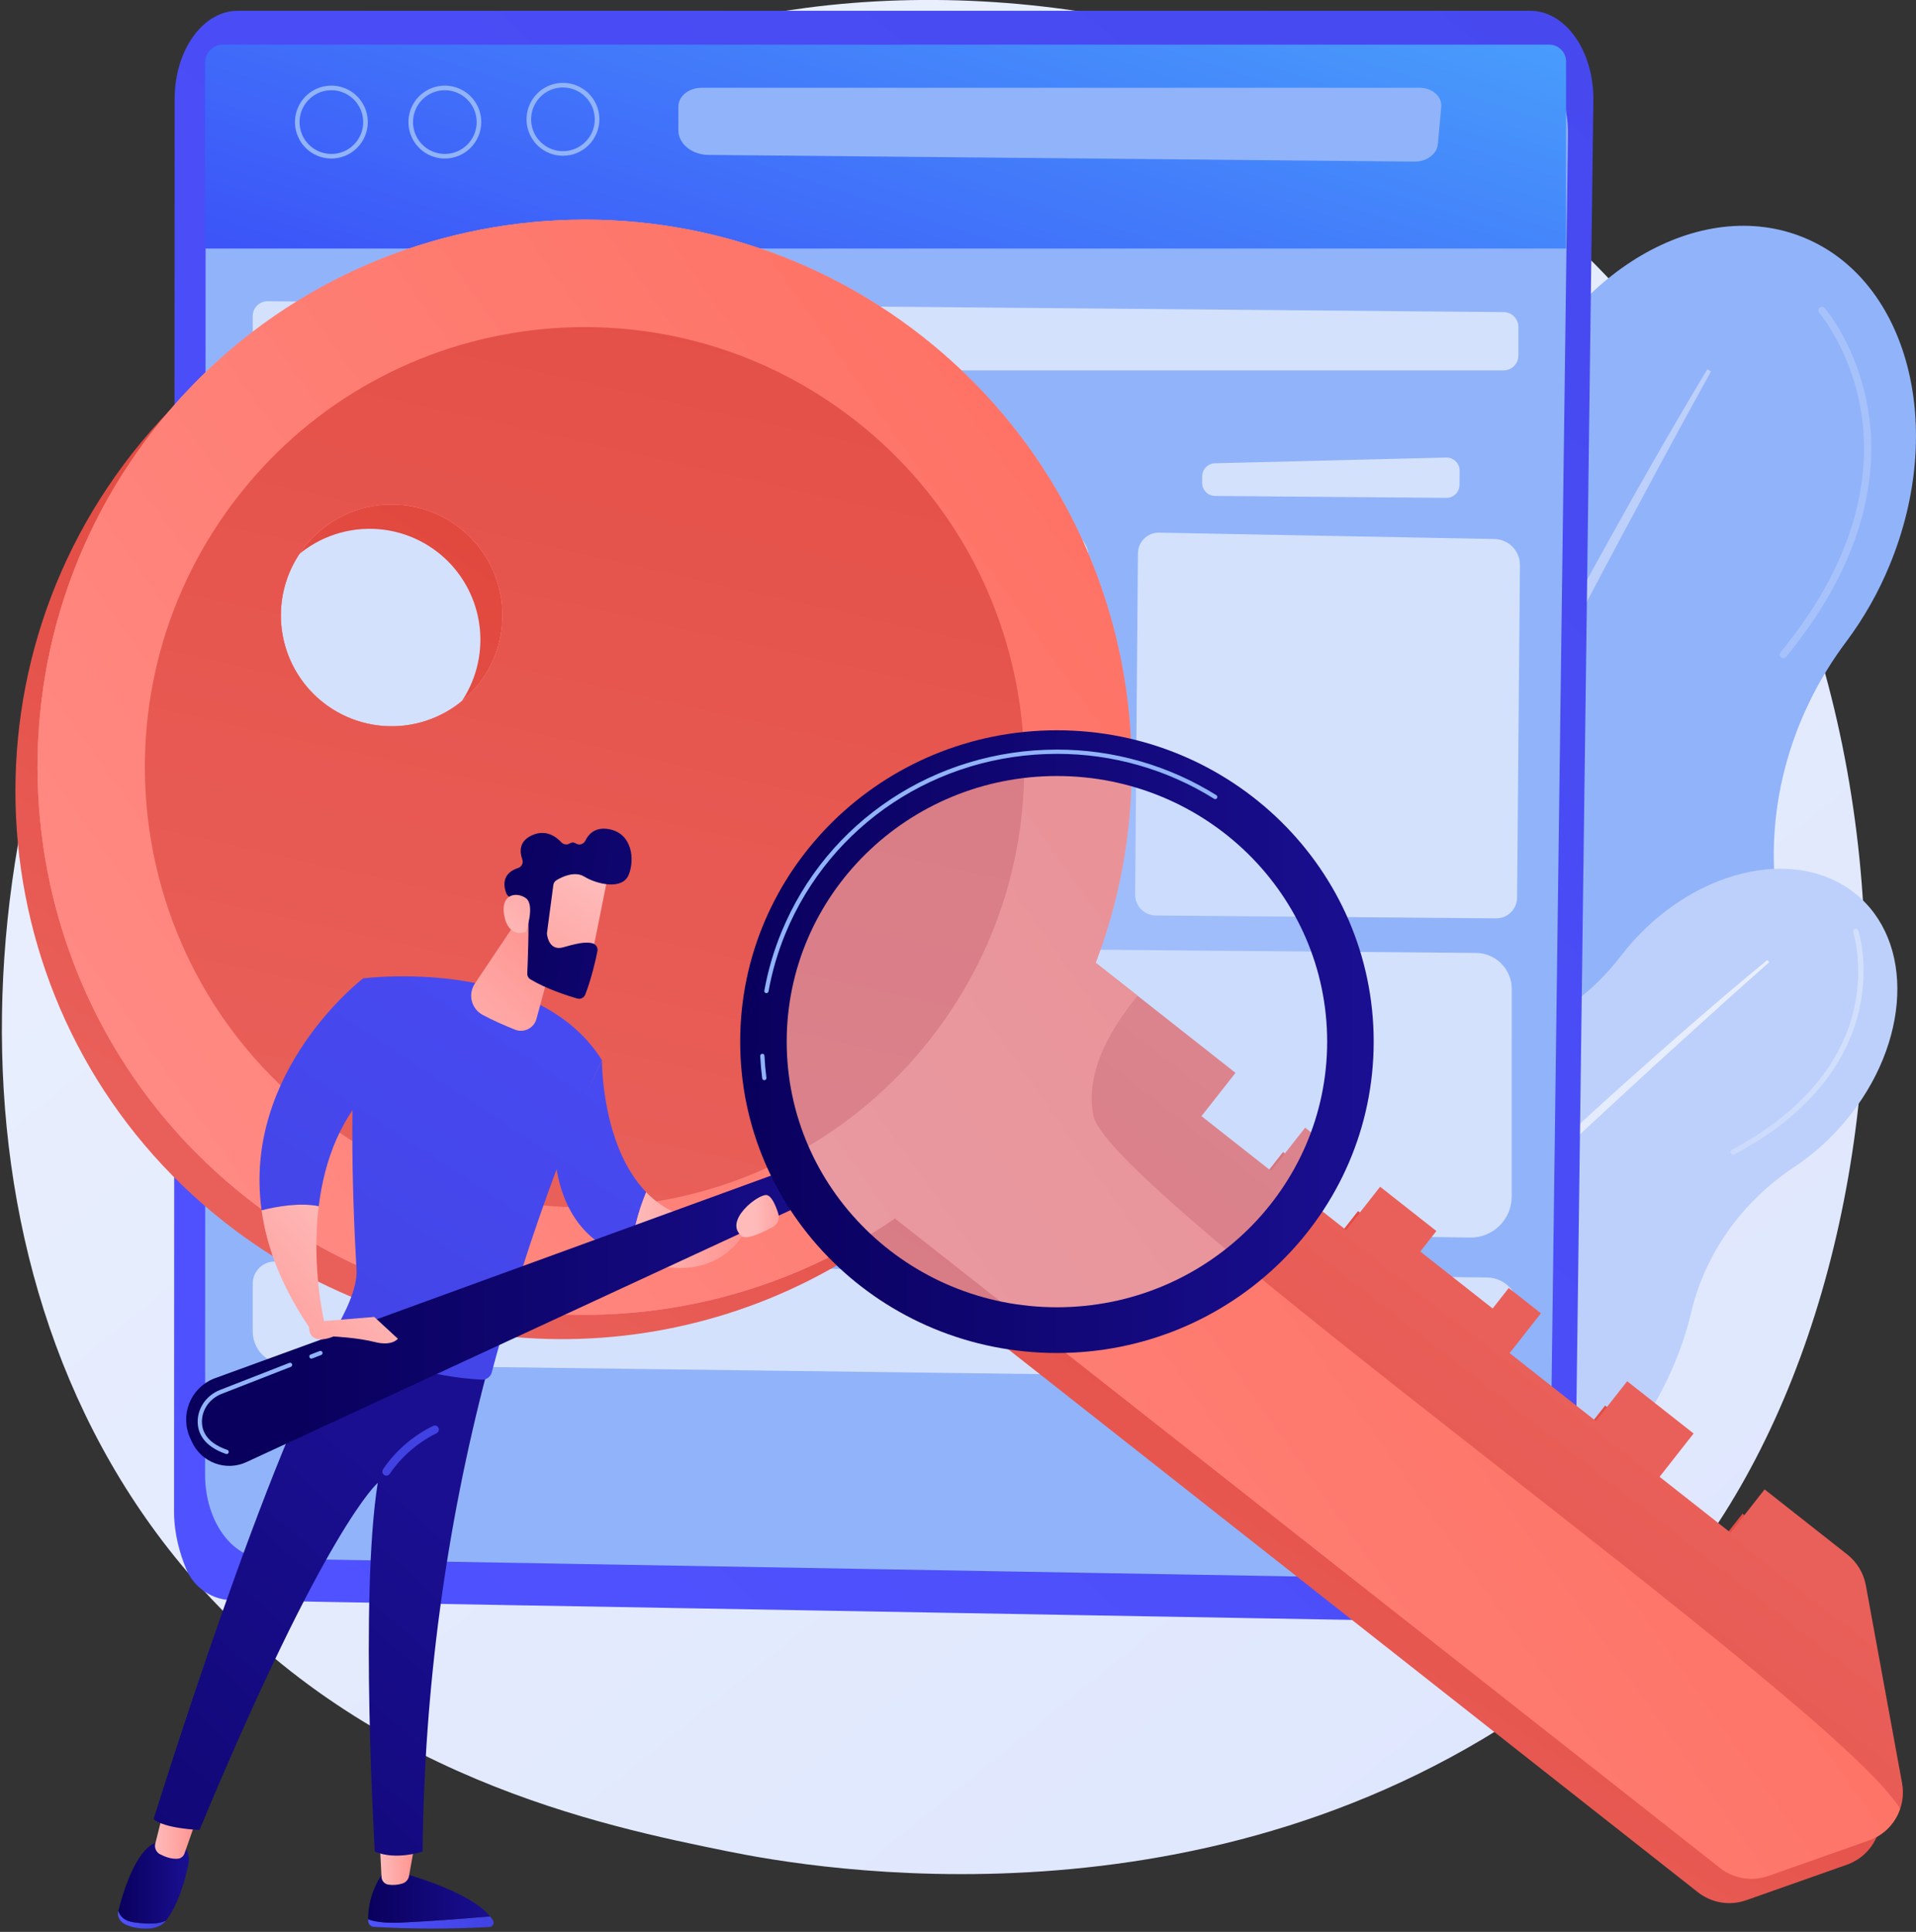 <svg width="479" height="483" viewBox="0 0 479 483" fill="none" xmlns="http://www.w3.org/2000/svg">
    <rect x="0" y="0" width="479" height="483" fill="#333333" stroke="none"/>
    <path d="M412.35 402.645C402.783 412.728 393.731 419.23 386.58 424.367C302.515 484.749 203.042 467.148 181.901 462.851C150.682 456.502 90.335 444.234 46.716 392.873C-19.294 315.17 -9.016 192.75 42.184 111.938C51.549 97.158 101.017 15.116 201.56 1.959C262.407 -6.012 333.337 10.055 384.702 53.135C492.521 143.563 484.844 326.244 412.35 402.645Z" fill="url(#paint0_linear_245_3016)"/>
    <path d="M278.706 222.295C290.54 193.65 310.585 171.698 333.138 159.69C353.3 148.947 368.704 130.905 375.69 109.164C376.423 106.879 377.26 104.598 378.199 102.321C392.431 67.87 425.055 48.673 451.071 59.442C477.087 70.211 486.629 106.868 472.396 141.319C469.604 148.113 465.968 154.526 461.573 160.409C448.058 178.409 441.461 200.796 443.962 223.186C446.198 243.194 443.249 265.269 434.376 286.745C421.143 318.774 397.643 342.435 371.852 353.189C362.083 357.25 353.141 363.07 345.469 370.36C332.761 382.474 315.898 387.265 301.296 381.22C285.545 374.697 276.828 357.387 277.737 338.11C278.256 327.193 276.613 316.329 273.323 305.908C265.548 281.308 266.74 251.257 278.706 222.295Z" fill="#91B3FA"/>
    <path d="M426.817 92.32C414.009 113.681 401.904 135.436 390.023 157.32C387.049 162.788 384.166 168.305 381.263 173.812L376.911 182.072L372.627 190.37C369.794 195.915 366.884 201.417 364.113 206.993L355.805 223.718C350.402 234.937 344.9 246.112 339.716 257.432C337.111 263.088 334.397 268.695 331.908 274.403L324.363 291.493C314.533 314.38 305.272 337.526 297.199 361.095L298.212 361.454L304.921 344.05L306.589 339.697L308.365 335.384L311.933 326.769L315.485 318.148C316.663 315.274 317.949 312.442 319.175 309.587C321.667 303.891 324.113 298.177 326.64 292.498C336.901 269.847 347.518 247.361 358.489 225.04C364.085 213.936 369.586 202.784 375.26 191.719L379.494 183.401L383.795 175.126C386.66 169.607 389.526 164.088 392.45 158.598C398.199 147.569 404.029 136.582 409.941 125.639C415.799 114.665 421.739 103.736 427.759 92.852L426.817 92.32Z" fill="#BDD0FB"/>
    <g opacity="0.5">
        <path d="M445.816 164.557C445.949 164.556 446.079 164.526 446.199 164.47C446.318 164.413 446.424 164.33 446.508 164.228C467.906 138.219 469.414 115.915 466.914 101.793C464.197 86.446 456.501 77.408 456.183 77.03C456.026 76.848 455.803 76.737 455.564 76.719C455.325 76.702 455.088 76.781 454.907 76.938C454.726 77.095 454.614 77.318 454.597 77.558C454.58 77.797 454.658 78.034 454.815 78.215C454.893 78.303 462.549 87.317 465.157 102.204C467.565 115.936 466.044 137.644 445.127 163.078C445.018 163.21 444.949 163.37 444.928 163.54C444.907 163.709 444.934 163.882 445.006 164.037C445.079 164.191 445.194 164.323 445.338 164.415C445.482 164.507 445.649 164.556 445.82 164.557H445.816Z" fill="#BDD0FB"/>
    </g>
    <path d="M316.723 289.795C330.917 274.062 348.849 264.518 366.111 261.944C381.544 259.645 395.596 251.548 405.085 239.153C406.082 237.849 407.144 236.572 408.271 235.32C425.34 216.4 450.729 211.505 464.982 224.388C479.234 237.272 476.947 263.053 459.879 281.975C456.522 285.71 452.71 289.007 448.531 291.788C435.703 300.279 426.318 313.188 422.782 328.176C419.621 341.569 412.651 355.105 402.011 366.9C386.142 384.493 365.592 394.347 346.536 395.371C339.318 395.753 332.23 397.456 325.625 400.396C314.67 405.286 302.725 404.513 294.725 397.277C286.093 389.48 284.467 376.339 289.482 364.135C292.321 357.23 293.764 349.857 294.043 342.395C294.701 324.775 302.374 305.702 316.723 289.795Z" fill="#BDD0FB"/>
    <path d="M441.832 240.006C428.689 250.827 415.905 262.064 403.232 273.433C400.063 276.273 396.941 279.165 393.809 282.045L389.112 286.377L384.45 290.738C381.355 293.66 378.219 296.536 375.155 299.491L365.966 308.355C359.908 314.344 353.811 320.279 347.871 326.376C344.897 329.421 341.864 332.408 338.951 335.515L330.172 344.79C318.591 357.275 307.324 370.058 296.71 383.384L297.278 383.845L305.586 374.176L307.663 371.751L309.797 369.382L314.071 364.651L318.336 359.914C319.754 358.332 321.232 356.804 322.677 355.246C325.587 352.149 328.474 349.03 331.405 345.953C343.207 333.72 355.2 321.673 367.383 309.813C373.533 303.944 379.635 298.03 385.826 292.197L390.458 287.815L395.132 283.473C398.247 280.576 401.353 277.678 404.493 274.809C410.724 269.023 416.997 263.284 423.313 257.592C429.601 251.87 435.931 246.194 442.304 240.562L441.832 240.006Z" fill="url(#paint1_linear_245_3016)"/>
    <g opacity="0.5">
        <path d="M433.057 288.617C433.147 288.654 433.244 288.671 433.341 288.667C433.438 288.662 433.532 288.636 433.618 288.591C455.3 277.099 462.564 262.52 464.842 252.312C467.314 241.222 464.669 232.981 464.557 232.636C464.496 232.478 464.377 232.349 464.224 232.276C464.071 232.203 463.895 232.192 463.734 232.245C463.573 232.298 463.439 232.411 463.359 232.561C463.279 232.71 463.26 232.885 463.305 233.049C463.331 233.13 465.957 241.345 463.541 252.094C461.311 262.009 454.204 276.179 433.002 287.425C432.848 287.507 432.733 287.647 432.681 287.814C432.63 287.981 432.647 288.161 432.728 288.315C432.799 288.452 432.916 288.558 433.057 288.617Z" fill="url(#paint2_linear_245_3016)"/>
    </g>
    <path d="M59.415 2.701H382.59C391.402 2.701 398.501 12.815 398.341 25.144L393.794 375.982C393.58 392.493 383.876 405.662 364.012 405.456L58.038 400.085C55.575 400.041 53.178 399.28 51.14 397.895C49.102 396.511 47.51 394.562 46.56 392.287C44.943 388.423 43.51 383.395 43.512 377.905L43.662 24.732C43.667 12.562 50.719 2.701 59.415 2.701Z" fill="url(#paint3_linear_245_3016)"/>
    <path d="M66.543 12.202H376.866C385.328 12.202 392.145 21.812 391.991 33.525L387.625 366.871C387.419 382.561 378.105 395.073 366.768 394.876L66.209 389.653C57.925 389.509 51.266 380.168 51.272 368.699L51.417 33.134C51.422 21.571 58.192 12.202 66.543 12.202Z" fill="#91B3FA"/>
    <path d="M55.756 11.158H387.288C387.844 11.158 388.394 11.268 388.907 11.481C389.421 11.694 389.887 12.006 390.28 12.399C390.673 12.793 390.985 13.26 391.198 13.774C391.41 14.288 391.52 14.839 391.52 15.395V62.138H51.272V15.646C51.272 14.456 51.745 13.314 52.586 12.473C53.427 11.631 54.567 11.158 55.756 11.158Z" fill="url(#paint4_linear_245_3016)"/>
    <path d="M353.615 40.407L177.096 38.731C172.942 38.691 169.586 35.939 169.586 32.559V26.667C169.586 24.059 172.182 21.944 175.4 21.944H354.883C358.047 21.944 360.544 24.129 360.312 26.693L359.464 36.05C359.241 38.525 356.679 40.434 353.615 40.407Z" fill="#91B3FA"/>
    <path opacity="0.6" d="M375.886 92.606H66.891C66.404 92.607 65.922 92.512 65.473 92.326C65.023 92.141 64.614 91.869 64.269 91.525C63.925 91.181 63.651 90.773 63.464 90.323C63.277 89.874 63.181 89.392 63.18 88.905V79.007C63.181 78.517 63.278 78.033 63.467 77.581C63.657 77.129 63.933 76.72 64.281 76.376C64.629 76.031 65.042 75.76 65.496 75.576C65.949 75.393 66.434 75.301 66.924 75.306L375.919 78.03C376.895 78.037 377.83 78.43 378.519 79.123C379.208 79.816 379.596 80.753 379.599 81.731V88.908C379.595 89.891 379.202 90.833 378.506 91.526C377.81 92.219 376.868 92.608 375.886 92.606Z" fill="white"/>
    <path d="M140.735 38.945C138.934 38.944 137.174 38.408 135.678 37.406C134.181 36.403 133.015 34.979 132.327 33.313C131.639 31.647 131.459 29.814 131.812 28.047C132.164 26.279 133.032 24.655 134.305 23.381C135.579 22.107 137.202 21.239 138.968 20.888C140.734 20.537 142.565 20.718 144.229 21.408C145.892 22.098 147.314 23.266 148.314 24.765C149.315 26.264 149.848 28.026 149.848 29.829C149.846 32.247 148.884 34.566 147.176 36.275C145.467 37.984 143.151 38.944 140.735 38.945ZM140.735 21.869C139.162 21.869 137.624 22.336 136.316 23.211C135.008 24.086 133.989 25.329 133.387 26.784C132.785 28.239 132.628 29.84 132.935 31.385C133.242 32.929 133.999 34.348 135.112 35.462C136.224 36.575 137.642 37.333 139.185 37.64C140.728 37.947 142.327 37.789 143.78 37.187C145.233 36.584 146.475 35.563 147.349 34.253C148.223 32.944 148.689 31.404 148.689 29.829C148.686 27.719 147.847 25.695 146.356 24.203C144.865 22.71 142.844 21.871 140.735 21.869Z" fill="#91B3FA"/>
    <path d="M111.214 39.638C109.413 39.638 107.652 39.104 106.155 38.102C104.657 37.1 103.49 35.676 102.801 34.011C102.111 32.345 101.931 30.512 102.282 28.744C102.634 26.975 103.501 25.351 104.775 24.076C106.048 22.801 107.671 21.933 109.437 21.581C111.204 21.229 113.035 21.41 114.699 22.1C116.363 22.79 117.785 23.958 118.785 25.457C119.786 26.957 120.32 28.719 120.32 30.522C120.317 32.939 119.357 35.256 117.65 36.965C115.943 38.674 113.628 39.636 111.214 39.638ZM111.214 22.56C109.641 22.56 108.103 23.026 106.795 23.901C105.486 24.776 104.467 26.019 103.864 27.474C103.262 28.929 103.104 30.53 103.411 32.074C103.718 33.619 104.475 35.038 105.587 36.152C106.7 37.265 108.117 38.024 109.66 38.331C111.203 38.639 112.802 38.481 114.255 37.878C115.709 37.276 116.951 36.255 117.825 34.946C118.699 33.636 119.166 32.097 119.166 30.522C119.163 28.411 118.325 26.388 116.834 24.895C115.343 23.403 113.322 22.563 111.214 22.56Z" fill="#91B3FA"/>
    <path d="M82.847 39.638C81.046 39.638 79.285 39.104 77.787 38.102C76.29 37.1 75.123 35.676 74.433 34.011C73.744 32.345 73.564 30.512 73.915 28.744C74.267 26.975 75.134 25.351 76.407 24.076C77.681 22.801 79.304 21.933 81.07 21.581C82.837 21.229 84.668 21.41 86.332 22.1C87.995 22.79 89.418 23.958 90.418 25.457C91.419 26.957 91.953 28.719 91.953 30.522C91.95 32.939 90.99 35.256 89.283 36.965C87.576 38.674 85.261 39.636 82.847 39.638ZM82.847 22.56C81.273 22.56 79.736 23.026 78.427 23.901C77.119 24.776 76.1 26.019 75.497 27.474C74.895 28.929 74.737 30.53 75.044 32.074C75.351 33.619 76.108 35.038 77.22 36.152C78.332 37.265 79.75 38.024 81.293 38.331C82.835 38.639 84.435 38.481 85.888 37.878C87.342 37.276 88.584 36.255 89.458 34.946C90.332 33.636 90.798 32.097 90.798 30.522C90.796 28.411 89.958 26.388 88.467 24.895C86.976 23.403 84.955 22.563 82.847 22.56Z" fill="#91B3FA"/>
    <path opacity="0.6" d="M253.737 122.46L195.947 121.98C195.517 121.976 195.091 121.887 194.695 121.719C194.298 121.551 193.939 121.306 193.637 120.999C193.335 120.691 193.097 120.328 192.935 119.928C192.774 119.528 192.693 119.101 192.696 118.67L192.71 117.057C192.717 116.205 193.055 115.39 193.651 114.782C194.248 114.175 195.057 113.824 195.907 113.803L253.72 112.371C254.159 112.362 254.596 112.441 255.004 112.603C255.412 112.765 255.784 113.007 256.097 113.316C256.41 113.624 256.658 113.992 256.827 114.398C256.996 114.804 257.082 115.24 257.08 115.679L257.05 119.205C257.047 119.637 256.958 120.064 256.789 120.461C256.621 120.858 256.376 121.218 256.068 121.52C255.76 121.823 255.396 122.061 254.996 122.222C254.596 122.384 254.168 122.464 253.737 122.46Z" fill="white"/>
    <path opacity="0.6" d="M266.195 227.584L181.112 226.877C180.428 226.871 179.752 226.73 179.123 226.463C178.493 226.196 177.922 225.807 177.443 225.319C176.963 224.831 176.585 224.254 176.328 223.619C176.072 222.984 175.943 222.306 175.948 221.621L176.656 136.313C176.668 134.955 177.21 133.654 178.165 132.689C179.12 131.724 180.414 131.17 181.771 131.146L265.792 132.742C267.502 132.774 269.129 133.481 270.322 134.708C271.514 135.935 272.175 137.584 272.16 139.295L271.443 222.416C271.438 223.101 271.298 223.777 271.031 224.407C270.764 225.037 270.376 225.609 269.889 226.089C269.401 226.568 268.824 226.947 268.19 227.204C267.557 227.461 266.879 227.589 266.195 227.584Z" fill="white"/>
    <path opacity="0.6" d="M146.229 122.46L88.439 121.98C88.009 121.976 87.583 121.887 87.187 121.719C86.79 121.551 86.431 121.306 86.129 120.999C85.827 120.691 85.589 120.328 85.427 119.928C85.266 119.528 85.185 119.101 85.189 118.67L85.201 117.057C85.21 116.206 85.549 115.391 86.145 114.785C86.742 114.178 87.549 113.826 88.399 113.803L146.212 112.371C146.651 112.362 147.088 112.441 147.496 112.603C147.904 112.765 148.276 113.007 148.589 113.316C148.902 113.624 149.151 113.992 149.319 114.398C149.488 114.804 149.574 115.24 149.572 115.679L149.535 119.207C149.528 120.077 149.175 120.909 148.555 121.519C147.935 122.128 147.099 122.467 146.229 122.46Z" fill="white"/>
    <path opacity="0.6" d="M158.685 227.584L73.602 226.877C72.918 226.871 72.241 226.73 71.611 226.463C70.981 226.195 70.41 225.806 69.931 225.317C69.451 224.828 69.072 224.25 68.816 223.614C68.561 222.979 68.432 222.299 68.439 221.614L69.147 136.306C69.159 134.948 69.7 133.647 70.655 132.682C71.611 131.717 72.904 131.163 74.261 131.139L158.282 132.735C159.992 132.768 161.619 133.474 162.812 134.701C164.004 135.928 164.665 137.577 164.65 139.288L163.934 222.409C163.929 223.094 163.789 223.771 163.523 224.402C163.256 225.033 162.868 225.605 162.381 226.086C161.893 226.566 161.316 226.946 160.682 227.203C160.048 227.46 159.369 227.589 158.685 227.584Z" fill="white"/>
    <path opacity="0.6" d="M361.569 124.478L303.777 123.997C303.347 123.993 302.921 123.905 302.525 123.737C302.128 123.569 301.769 123.324 301.467 123.017C301.165 122.71 300.927 122.346 300.765 121.947C300.604 121.547 300.523 121.12 300.526 120.689L300.54 119.074C300.547 118.222 300.885 117.407 301.481 116.8C302.078 116.193 302.887 115.842 303.737 115.822L361.55 114.389C361.99 114.378 362.427 114.455 362.836 114.617C363.245 114.779 363.617 115.021 363.931 115.33C364.244 115.639 364.493 116.008 364.661 116.415C364.829 116.821 364.914 117.258 364.91 117.698L364.88 121.224C364.877 121.656 364.789 122.082 364.62 122.48C364.452 122.877 364.207 123.237 363.899 123.539C363.592 123.842 363.227 124.08 362.828 124.241C362.428 124.402 362 124.483 361.569 124.478Z" fill="white"/>
    <path opacity="0.6" d="M374.021 229.602L288.938 228.892C288.255 228.886 287.579 228.746 286.95 228.479C286.32 228.212 285.75 227.823 285.27 227.335C284.791 226.847 284.412 226.27 284.156 225.635C283.9 225.001 283.771 224.322 283.777 223.638L284.484 138.33C284.495 136.971 285.036 135.67 285.992 134.705C286.947 133.739 288.242 133.186 289.599 133.163L373.618 134.759C375.328 134.791 376.956 135.498 378.148 136.725C379.341 137.952 380.001 139.6 379.986 141.312L379.271 224.432C379.26 225.814 378.7 227.135 377.716 228.105C376.731 229.075 375.403 229.613 374.021 229.602Z" fill="white"/>
    <path opacity="0.6" d="M377.927 299.154C377.927 300.512 377.658 301.857 377.134 303.111C376.61 304.364 375.843 305.501 374.877 306.455C373.91 307.409 372.764 308.161 371.505 308.668C370.246 309.175 368.899 309.427 367.542 309.408L72.06 305.076C69.695 305.043 67.439 304.078 65.778 302.392C64.118 300.706 63.187 298.434 63.188 296.066V244.745C63.188 243.555 63.423 242.376 63.88 241.278C64.338 240.179 65.008 239.182 65.853 238.344C66.697 237.507 67.699 236.845 68.8 236.397C69.902 235.949 71.081 235.723 72.27 235.734L369.008 238.242C371.342 238.26 373.578 239.185 375.244 240.822C376.91 242.459 377.875 244.68 377.936 247.016L377.927 299.154Z" fill="white"/>
    <path opacity="0.6" d="M365.38 344.906L71.297 341.122C69.135 341.094 67.07 340.215 65.551 338.674C64.032 337.134 63.181 335.056 63.181 332.891V320.911C63.181 320.181 63.325 319.458 63.607 318.784C63.888 318.11 64.3 317.499 64.82 316.986C65.339 316.473 65.954 316.069 66.631 315.796C67.308 315.523 68.032 315.388 68.761 315.397L371.809 319.393C373.884 319.421 375.865 320.266 377.323 321.745C378.781 323.224 379.598 325.218 379.598 327.296V330.859C379.598 332.719 379.228 334.561 378.511 336.277C377.794 337.994 376.744 339.55 375.421 340.857C374.099 342.164 372.53 343.195 370.806 343.89C369.083 344.585 367.238 344.93 365.38 344.906Z" fill="white"/>
    <path d="M33.124 113.264C-13.568 172.698 -3.292 258.763 56.077 305.505C104.325 343.494 170.162 343.809 218.192 310.679L424.462 473.076C426.147 474.403 428.14 475.283 430.256 475.633C432.372 475.983 434.542 475.793 436.564 475.079L461.708 466.205C462.135 466.055 462.554 465.881 462.963 465.686C463.077 465.63 463.188 465.57 463.309 465.512C463.612 465.354 463.907 465.187 464.193 465.012C464.29 464.951 464.389 464.89 464.484 464.826C464.843 464.594 465.19 464.343 465.523 464.074L465.538 464.062C467.3 462.619 468.644 460.73 469.428 458.591C470.213 456.452 470.41 454.141 469.999 451.9L460.943 402.438C460.383 399.383 458.729 396.638 456.29 394.718L435.623 378.444L427.117 389.27L409.368 375.296L417.874 364.471L401.276 351.399L393.452 361.359L371.882 344.378L379.714 334.418L371.676 328.091L367.65 333.217L349.567 318.981L353.577 313.85L339.513 302.777L331.008 313.602L320.968 305.694L329.474 294.867L320.766 288.012L312.262 298.837L294.849 285.129L303.353 274.303L278.878 255.033L268.395 246.781C289.234 192.247 273.415 128.275 225.159 90.286C165.792 43.544 79.813 53.832 33.124 113.264ZM109.518 138.14C113.824 141.529 117.029 146.121 118.728 151.334C120.427 156.547 120.544 162.148 119.063 167.427C117.583 172.707 114.571 177.428 110.41 180.994C106.249 184.561 101.125 186.811 95.686 187.462C90.247 188.113 84.737 187.134 79.854 184.65C74.97 182.166 70.932 178.288 68.251 173.507C65.569 168.725 64.364 163.255 64.788 157.788C65.212 152.321 67.246 147.102 70.633 142.792C75.173 137.014 81.821 133.278 89.113 132.405C96.405 131.533 103.745 133.596 109.518 138.14Z" fill="url(#paint5_linear_245_3016)"/>
    <path d="M211.09 191.241L308.873 268.226L300.369 279.052L317.782 292.76L326.286 281.936L334.994 288.791L326.488 299.617L336.528 307.525L345.033 296.701L359.097 307.773L355.069 312.9L373.161 327.14L377.187 322.015L385.225 328.341L377.401 338.301L398.972 355.282L406.796 345.324L423.401 358.396L414.895 369.221L432.644 383.195L441.149 372.369L461.81 388.636C464.249 390.556 465.904 393.302 466.462 396.358L475.519 445.818C476.065 448.802 475.53 451.883 474.01 454.507C472.49 457.131 470.085 459.127 467.227 460.136L442.084 469.009C440.061 469.723 437.891 469.913 435.775 469.563C433.659 469.213 431.666 468.333 429.98 467.006L180.979 270.964L211.09 191.241Z" fill="url(#paint6_linear_245_3016)"/>
    <path d="M61.597 299.428C120.968 346.169 206.942 335.88 253.632 276.449C300.322 217.019 290.052 130.949 230.682 84.205C171.311 37.462 85.333 47.755 38.643 107.187C-8.046 166.619 2.228 252.686 61.597 299.428ZM80.796 175.642C76.491 172.252 73.286 167.661 71.587 162.448C69.888 157.234 69.771 151.634 71.252 146.355C72.733 141.075 75.744 136.354 79.905 132.788C84.066 129.222 89.19 126.971 94.629 126.32C100.068 125.67 105.578 126.648 110.461 129.132C115.345 131.616 119.382 135.494 122.064 140.275C124.746 145.057 125.951 150.527 125.527 155.994C125.104 161.461 123.07 166.68 119.683 170.99C115.143 176.768 108.495 180.505 101.202 181.377C93.91 182.25 86.57 180.187 80.796 175.642Z" fill="url(#paint7_linear_245_3016)"/>
    <path d="M223.711 304.614L429.98 467.004C431.666 468.331 433.659 469.211 435.775 469.561C437.891 469.911 440.061 469.721 442.084 469.007L467.227 460.134C469.042 459.491 470.688 458.443 472.039 457.071C473.39 455.698 474.412 454.036 475.027 452.21C458.658 425.301 277.2 298.339 273.352 278.943C271.983 272.045 273.467 262.308 284.397 248.956L273.915 240.704C294.752 186.17 278.935 122.2 230.678 84.209C171.311 37.467 85.333 47.755 38.643 107.187C-8.046 166.619 2.228 252.686 61.597 299.428C109.85 337.419 175.682 337.732 223.711 304.614ZM115.034 132.063C119.34 135.453 122.544 140.045 124.242 145.259C125.941 150.472 126.056 156.073 124.575 161.352C123.094 166.631 120.082 171.352 115.92 174.918C111.758 178.483 106.633 180.733 101.194 181.383C95.755 182.033 90.245 181.053 85.362 178.568C80.479 176.083 76.442 172.205 73.761 167.423C71.08 162.64 69.876 157.17 70.301 151.703C70.726 146.236 72.761 141.018 76.149 136.708C80.691 130.931 87.338 127.196 94.63 126.325C101.923 125.454 109.262 127.518 115.034 132.063Z" fill="url(#paint8_linear_245_3016)"/>
    <path d="M78.187 278.309C125.905 315.876 195.007 307.607 232.535 259.839C270.063 212.072 261.801 142.896 214.085 105.328C166.369 67.76 97.265 76.03 59.739 123.796C22.213 171.562 30.471 240.741 78.187 278.309ZM80.796 175.642C76.49 172.253 73.285 167.661 71.586 162.448C69.887 157.235 69.771 151.634 71.251 146.355C72.732 141.076 75.743 136.354 79.904 132.788C84.066 129.222 89.19 126.971 94.629 126.321C100.068 125.67 105.577 126.649 110.46 129.132C115.344 131.616 119.382 135.494 122.064 140.276C124.745 145.057 125.951 150.527 125.527 155.994C125.103 161.461 123.069 166.68 119.683 170.99C115.142 176.769 108.494 180.505 101.202 181.378C93.909 182.25 86.569 180.187 80.796 175.642Z" fill="url(#paint9_linear_245_3016)"/>
    <path d="M122.528 479.118C117.162 479.582 107.824 480.331 100.469 480.662C96.049 480.858 93.504 480.425 92.038 479.837C92.038 480.002 92.038 480.158 92.052 480.303C92.072 480.68 92.231 481.035 92.498 481.301C92.765 481.567 93.121 481.724 93.497 481.741C103.117 482.29 112.759 482.3 122.379 481.771C122.565 481.762 122.745 481.705 122.903 481.606C123.06 481.506 123.189 481.368 123.278 481.205C123.367 481.041 123.412 480.858 123.409 480.671C123.406 480.485 123.356 480.303 123.262 480.142C123.042 479.784 122.797 479.441 122.528 479.118Z" fill="url(#paint10_linear_245_3016)"/>
    <path d="M100.471 480.664C107.826 480.34 117.156 479.584 122.53 479.12C117.246 472.629 100.471 468.253 100.471 468.253H95.734C92.476 472.956 92.004 477.437 92.04 479.839C93.506 480.424 96.05 480.858 100.471 480.664Z" fill="url(#paint11_linear_245_3016)"/>
    <path d="M94.936 460.51L95.38 469.293C95.402 469.757 95.585 470.199 95.897 470.543C96.209 470.887 96.631 471.111 97.09 471.178C98.283 471.357 99.501 471.256 100.649 470.884C101.055 470.752 101.419 470.512 101.7 470.19C101.982 469.868 102.171 469.475 102.248 469.054L103.78 460.505L94.936 460.51Z" fill="url(#paint12_linear_245_3016)"/>
    <path d="M33.403 480.596C31.071 480.272 30.017 479.059 29.574 477.763L29.565 477.797C29.219 479.165 30.017 480.582 31.608 481.263C33.527 482.077 35.629 482.216 37.259 482.149C39.009 482.076 40.615 481.351 41.496 480.192L41.51 480.173C39.76 481.036 37.288 481.14 33.403 480.596Z" fill="url(#paint13_linear_245_3016)"/>
    <path d="M44.392 460.454H40.486C34.535 460.333 30.793 472.897 29.581 477.763C30.024 479.059 31.078 480.272 33.41 480.596C37.296 481.14 39.762 481.036 41.517 480.166C44.732 475.931 46.326 469.73 47.093 466.108C47.956 461.991 44.392 460.454 44.392 460.454Z" fill="url(#paint14_linear_245_3016)"/>
    <path d="M40.987 452.303L38.819 460.941C38.69 461.456 38.74 461.999 38.961 462.481C39.181 462.964 39.558 463.357 40.03 463.597C41.242 464.221 42.954 464.876 44.531 464.686C44.892 464.638 45.232 464.491 45.514 464.261C45.796 464.03 46.008 463.725 46.127 463.381L49.312 454.293L40.987 452.303Z" fill="url(#paint15_linear_245_3016)"/>
    <path d="M38.4 454.798C41.099 457.197 49.878 457.512 49.878 457.512C81.502 381.53 94.439 370.736 94.439 370.736C89.873 399.416 93.703 462.908 93.703 462.908C98.92 465.212 105.647 462.908 105.647 462.908C106.036 422.334 111.464 381.967 121.806 342.735C100.433 342.253 89.066 334.937 85.355 331.992C67.53 360.742 38.4 454.798 38.4 454.798Z" fill="url(#paint16_linear_245_3016)"/>
    <path d="M90.774 244.608C86.729 264.809 88.178 300.967 89.13 317.457C89.398 322.093 86.166 328.519 83.553 332.903C83.456 333.065 83.393 333.245 83.368 333.432C83.344 333.62 83.358 333.81 83.41 333.991C83.462 334.173 83.551 334.342 83.671 334.487C83.791 334.633 83.94 334.752 84.108 334.837C88.482 337.09 103.301 344.062 120.475 344.931C121.033 344.952 121.582 344.783 122.03 344.45C122.478 344.117 122.799 343.64 122.94 343.099C135.679 295.479 150.477 265.05 150.477 265.05C134.141 238.942 90.774 244.608 90.774 244.608Z" fill="url(#paint17_linear_245_3016)"/>
    <path d="M96.597 368.938C96.418 368.937 96.242 368.889 96.087 368.798C95.932 368.707 95.804 368.577 95.716 368.42C95.628 368.264 95.583 368.086 95.586 367.907C95.589 367.727 95.639 367.551 95.732 367.397C95.905 367.117 99.994 360.498 108.271 356.5C108.513 356.383 108.791 356.367 109.045 356.456C109.299 356.544 109.507 356.73 109.624 356.972C109.74 357.214 109.756 357.493 109.668 357.747C109.579 358.001 109.394 358.209 109.152 358.326C101.434 362.054 97.501 368.389 97.461 368.451C97.371 368.6 97.245 368.723 97.093 368.808C96.942 368.893 96.771 368.938 96.597 368.938Z" fill="url(#paint18_linear_245_3016)"/>
    <path d="M65.398 302.585C66.698 311.996 70.537 322.26 78.219 333.165L81.131 330.779C81.131 330.779 77.761 317.09 79.677 301.552C74.946 300.629 69.35 301.585 65.398 302.585Z" fill="url(#paint19_linear_245_3016)"/>
    <path d="M95.293 269.534L90.775 244.608C90.775 244.608 60.583 267.706 65.398 302.585C69.35 301.585 74.946 300.63 79.683 301.556C81.065 290.366 85.186 278.215 95.293 269.534Z" fill="url(#paint20_linear_245_3016)"/>
    <path d="M150.478 265.05L138.824 290.175C140.709 305.344 148.848 311.902 157.625 314.418C158.057 308.791 159.377 303.269 161.539 298.057C150.324 286.465 150.478 265.05 150.478 265.05Z" fill="url(#paint21_linear_245_3016)"/>
    <path d="M161.538 298.057C159.376 303.269 158.055 308.791 157.624 314.418C181.04 323.513 187.235 305.875 187.235 305.875L182.908 305.111C173.135 306.141 166.308 302.987 161.538 298.057Z" fill="url(#paint22_linear_245_3016)"/>
    <path d="M139.741 234.031L134.114 254.736C133.965 255.285 133.702 255.796 133.342 256.235C132.981 256.675 132.532 257.033 132.024 257.286C131.515 257.539 130.959 257.681 130.391 257.704C129.824 257.726 129.258 257.628 128.731 257.415C126.318 256.45 123.256 255.131 120.622 253.709C119.959 253.347 119.379 252.851 118.919 252.252C118.459 251.653 118.128 250.965 117.949 250.231C117.77 249.497 117.746 248.734 117.878 247.99C118.01 247.246 118.296 246.538 118.718 245.911L130.415 228.452L139.741 234.031Z" fill="url(#paint23_linear_245_3016)"/>
    <path d="M197.968 292.02L53.805 344.546C52.375 345.067 51.068 345.879 49.966 346.929C48.864 347.98 47.992 349.248 47.403 350.653C46.813 352.058 46.521 353.569 46.543 355.092C46.566 356.616 46.902 358.118 47.532 359.505L47.968 360.468C48.529 361.701 49.327 362.811 50.317 363.734C51.308 364.657 52.471 365.375 53.74 365.846C55.008 366.317 56.358 366.533 57.71 366.48C59.062 366.427 60.39 366.107 61.618 365.538L201.603 300.712L197.968 292.02Z" fill="url(#paint24_linear_245_3016)"/>
    <g opacity="0.32">
        <path d="M264.232 330.38C303.536 330.38 335.399 299.059 335.399 260.423C335.399 221.787 303.536 190.466 264.232 190.466C224.928 190.466 193.065 221.787 193.065 260.423C193.065 299.059 224.928 330.38 264.232 330.38Z" fill="#BDD0FB"/>
    </g>
    <path d="M264.232 182.58C220.497 182.58 185.044 217.431 185.044 260.423C185.044 303.415 220.497 338.268 264.232 338.268C307.967 338.268 343.421 303.416 343.421 260.423C343.421 217.429 307.967 182.58 264.232 182.58ZM264.232 326.833C226.922 326.833 196.676 297.1 196.676 260.423C196.676 223.745 226.922 194.014 264.232 194.014C301.542 194.014 331.79 223.747 331.79 260.423C331.79 297.099 301.543 326.833 264.232 326.833Z" fill="url(#paint25_linear_245_3016)"/>
    <path d="M191.064 270.068C190.936 270.065 190.813 270.017 190.718 269.932C190.623 269.846 190.561 269.729 190.545 269.602C190.31 267.746 190.143 265.869 190.053 264.02C190.05 263.951 190.06 263.881 190.083 263.815C190.107 263.749 190.143 263.688 190.189 263.637C190.236 263.585 190.293 263.543 190.356 263.513C190.419 263.483 190.487 263.466 190.557 263.462C190.628 263.454 190.7 263.46 190.768 263.482C190.836 263.504 190.899 263.54 190.952 263.588C191.005 263.636 191.047 263.694 191.076 263.76C191.104 263.826 191.118 263.897 191.116 263.968C191.205 265.79 191.369 267.64 191.601 269.468C191.619 269.608 191.58 269.749 191.494 269.861C191.407 269.972 191.28 270.045 191.141 270.063L191.064 270.068ZM191.608 248.301C191.576 248.303 191.544 248.303 191.513 248.301C191.374 248.275 191.251 248.196 191.17 248.08C191.09 247.964 191.059 247.821 191.083 247.682C191.984 242.665 193.416 237.759 195.355 233.045C206.771 205.321 233.808 187.409 264.232 187.409C278.334 187.385 292.157 191.34 304.116 198.82C304.227 198.898 304.304 199.017 304.331 199.151C304.358 199.285 304.333 199.424 304.26 199.54C304.188 199.655 304.074 199.739 303.941 199.773C303.809 199.807 303.669 199.789 303.55 199.722C291.76 192.348 278.134 188.449 264.232 188.473C234.239 188.473 207.589 206.13 196.338 233.453C194.428 238.094 193.017 242.926 192.131 247.868C192.107 247.989 192.042 248.098 191.946 248.177C191.851 248.256 191.731 248.299 191.608 248.299V248.301Z" fill="#91B3FA"/>
    <path d="M152.049 218.301C152.099 218.648 147.356 241.927 147.356 241.927L134.141 238.942L135.363 216.217C135.363 216.217 151.19 212.347 152.049 218.301Z" fill="url(#paint26_linear_245_3016)"/>
    <path d="M138.335 221.268L136.756 233.18C136.734 233.332 136.734 233.485 136.756 233.636C136.889 234.57 137.583 237.748 140.789 236.84C143.697 236.015 146.364 235.305 148.206 235.87C148.605 235.992 148.944 236.258 149.157 236.617C149.371 236.976 149.442 237.401 149.359 237.81C148.928 239.924 147.867 244.67 146.318 248.652C146.164 249.042 145.871 249.36 145.495 249.543C145.119 249.727 144.688 249.762 144.287 249.644C141.781 248.912 136.538 247.218 132.638 244.871C132.378 244.717 132.165 244.495 132.021 244.229C131.877 243.963 131.807 243.663 131.819 243.361C131.948 240.354 132.299 231.212 132.003 228.649C131.724 226.244 128.776 224.803 127.503 224.286C127.295 224.203 127.107 224.078 126.949 223.92C126.792 223.761 126.668 223.572 126.585 223.364C125.991 221.876 125.174 218.433 129.509 217.021C129.724 216.952 129.922 216.84 130.093 216.692C130.264 216.545 130.403 216.364 130.502 216.161C130.602 215.958 130.659 215.737 130.671 215.511C130.683 215.286 130.649 215.06 130.571 214.848C129.931 213.058 129.659 210.327 133.014 208.823C136.422 207.293 138.968 209.112 140.343 210.59C140.613 210.877 140.975 211.059 141.365 211.105C141.756 211.152 142.151 211.059 142.48 210.843C142.873 210.596 143.379 210.514 143.99 210.894C144.187 211.012 144.407 211.088 144.636 211.116C144.864 211.144 145.096 211.125 145.316 211.058C145.537 210.991 145.741 210.879 145.915 210.729C146.09 210.578 146.231 210.393 146.33 210.185C147.145 208.508 148.808 206.719 152.147 207.282C158.069 208.298 158.74 214.867 157.177 218.719C155.614 222.571 149.257 221.103 146.067 219.162C143.643 217.686 140.497 219.233 139.127 220.058C138.913 220.188 138.731 220.364 138.594 220.573C138.457 220.782 138.368 221.02 138.335 221.268Z" fill="url(#paint27_linear_245_3016)"/>
    <path d="M131.472 232.997C131.472 232.997 133.908 226.173 131.406 224.506C128.905 222.839 125.201 223.702 126.016 228.648C127.031 234.792 131.472 232.997 131.472 232.997Z" fill="url(#paint28_linear_245_3016)"/>
    <path d="M79.936 330.366L93.563 329.254L99.466 334.702C99.466 334.702 98.07 336.634 93.703 335.523C89.336 334.412 83.359 334.137 83.359 334.137C83.359 334.137 77.332 336.856 77.258 331.766L79.936 330.366Z" fill="url(#paint29_linear_245_3016)"/>
    <path d="M185.504 309.102C186.682 310.024 190.719 308.099 193.191 306.77C193.775 306.457 194.233 305.95 194.484 305.336C194.735 304.722 194.763 304.04 194.565 303.406C193.97 301.528 192.98 299.106 191.759 298.801C189.729 298.293 180.643 305.307 185.504 309.102Z" fill="url(#paint30_linear_245_3016)"/>
    <path d="M56.648 363.528C56.589 363.528 56.531 363.518 56.475 363.499C50.844 361.55 49.534 358.219 49.428 355.769C49.273 352.186 51.521 348.862 55.021 347.495L72.33 340.737C72.395 340.712 72.465 340.7 72.535 340.701C72.605 340.703 72.673 340.718 72.737 340.747C72.801 340.775 72.859 340.815 72.907 340.866C72.955 340.917 72.993 340.976 73.018 341.041C73.044 341.107 73.056 341.176 73.054 341.246C73.052 341.316 73.037 341.385 73.009 341.449C72.981 341.513 72.94 341.57 72.89 341.619C72.839 341.667 72.78 341.705 72.715 341.73L55.405 348.488C52.33 349.689 50.355 352.595 50.49 355.722C50.623 358.807 52.754 361.083 56.823 362.492C56.943 362.533 57.045 362.615 57.11 362.723C57.176 362.832 57.2 362.961 57.179 363.086C57.158 363.211 57.094 363.325 56.997 363.407C56.9 363.488 56.777 363.533 56.65 363.532L56.648 363.528Z" fill="#91B3FA"/>
    <path d="M77.855 339.676C77.731 339.677 77.61 339.634 77.514 339.555C77.417 339.475 77.352 339.365 77.329 339.242C77.306 339.12 77.327 338.993 77.388 338.884C77.449 338.775 77.547 338.691 77.663 338.647L79.913 337.772C80.045 337.721 80.191 337.724 80.32 337.781C80.45 337.838 80.551 337.944 80.602 338.075C80.653 338.207 80.65 338.354 80.593 338.483C80.537 338.612 80.431 338.714 80.299 338.765L78.049 339.64C77.987 339.664 77.921 339.676 77.855 339.676Z" fill="#91B3FA"/>
    <defs>
        <linearGradient id="paint0_linear_245_3016" x1="526.928" y1="606.849" x2="109.901" y2="89.481" gradientUnits="userSpaceOnUse">
            <stop stop-color="#DAE3FE"/>
            <stop offset="1" stop-color="#E9EFFD"/>
        </linearGradient>
        <linearGradient id="paint1_linear_245_3016" x1="296.713" y1="311.923" x2="442.304" y2="311.923" gradientUnits="userSpaceOnUse">
            <stop stop-color="#DAE3FE"/>
            <stop offset="1" stop-color="#E9EFFD"/>
        </linearGradient>
        <linearGradient id="paint2_linear_245_3016" x1="432.652" y1="260.425" x2="465.895" y2="260.425" gradientUnits="userSpaceOnUse">
            <stop stop-color="#DAE3FE"/>
            <stop offset="1" stop-color="#E9EFFD"/>
        </linearGradient>
        <linearGradient id="paint3_linear_245_3016" x1="49.494" y1="395.605" x2="668.639" y2="-313.586" gradientUnits="userSpaceOnUse">
            <stop stop-color="#4F52FF"/>
            <stop offset="1" stop-color="#4042E2"/>
        </linearGradient>
        <linearGradient id="paint4_linear_245_3016" x1="284.431" y1="-154.782" x2="185.138" y2="149.076" gradientUnits="userSpaceOnUse">
            <stop stop-color="#53D8FF"/>
            <stop offset="1" stop-color="#3840F7"/>
        </linearGradient>
        <linearGradient id="paint5_linear_245_3016" x1="283.383" y1="235.61" x2="190.363" y2="380.185" gradientUnits="userSpaceOnUse">
            <stop stop-color="#E1473D"/>
            <stop offset="1" stop-color="#E9605A"/>
        </linearGradient>
        <linearGradient id="paint6_linear_245_3016" x1="211.602" y1="491.397" x2="354.565" y2="307.907" gradientUnits="userSpaceOnUse">
            <stop stop-color="#E1473D"/>
            <stop offset="1" stop-color="#E9605A"/>
        </linearGradient>
        <linearGradient id="paint7_linear_245_3016" x1="74.123" y1="49.624" x2="398.942" y2="689.434" gradientUnits="userSpaceOnUse">
            <stop stop-color="#FF9085"/>
            <stop offset="1" stop-color="#FB6FBB"/>
        </linearGradient>
        <linearGradient id="paint8_linear_245_3016" x1="31.112" y1="437.772" x2="363.67" y2="202.461" gradientUnits="userSpaceOnUse">
            <stop stop-color="#FF928E"/>
            <stop offset="1" stop-color="#FE7062"/>
        </linearGradient>
        <linearGradient id="paint9_linear_245_3016" x1="200.504" y1="-50.465" x2="119.868" y2="308.112" gradientUnits="userSpaceOnUse">
            <stop stop-color="#E1473D"/>
            <stop offset="1" stop-color="#E9605A"/>
        </linearGradient>
        <linearGradient id="paint10_linear_245_3016" x1="92.038" y1="480.638" x2="123.414" y2="480.638" gradientUnits="userSpaceOnUse">
            <stop stop-color="#4F52FF"/>
            <stop offset="1" stop-color="#4042E2"/>
        </linearGradient>
        <linearGradient id="paint11_linear_245_3016" x1="92.038" y1="474.481" x2="122.53" y2="474.481" gradientUnits="userSpaceOnUse">
            <stop stop-color="#09005D"/>
            <stop offset="1" stop-color="#1A0F91"/>
        </linearGradient>
        <linearGradient id="paint12_linear_245_3016" x1="94.935" y1="465.887" x2="103.773" y2="465.887" gradientUnits="userSpaceOnUse">
            <stop stop-color="#FEBBBA"/>
            <stop offset="1" stop-color="#FF928E"/>
        </linearGradient>
        <linearGradient id="paint13_linear_245_3016" x1="29.485" y1="479.96" x2="41.51" y2="479.96" gradientUnits="userSpaceOnUse">
            <stop stop-color="#4F52FF"/>
            <stop offset="1" stop-color="#4042E2"/>
        </linearGradient>
        <linearGradient id="paint14_linear_245_3016" x1="29.574" y1="470.691" x2="47.223" y2="470.691" gradientUnits="userSpaceOnUse">
            <stop stop-color="#09005D"/>
            <stop offset="1" stop-color="#1A0F91"/>
        </linearGradient>
        <linearGradient id="paint15_linear_245_3016" x1="38.748" y1="458.512" x2="49.31" y2="458.512" gradientUnits="userSpaceOnUse">
            <stop stop-color="#FEBBBA"/>
            <stop offset="1" stop-color="#FF928E"/>
        </linearGradient>
        <linearGradient id="paint16_linear_245_3016" x1="-25.914" y1="534.956" x2="113.005" y2="377.952" gradientUnits="userSpaceOnUse">
            <stop stop-color="#09005D"/>
            <stop offset="1" stop-color="#1A0F91"/>
        </linearGradient>
        <linearGradient id="paint17_linear_245_3016" x1="207.241" y1="141.3" x2="57.988" y2="367.805" gradientUnits="userSpaceOnUse">
            <stop stop-color="#4F52FF"/>
            <stop offset="1" stop-color="#4042E2"/>
        </linearGradient>
        <linearGradient id="paint18_linear_245_3016" x1="74.341" y1="419.353" x2="79.411" y2="409.224" gradientUnits="userSpaceOnUse">
            <stop stop-color="#4F52FF"/>
            <stop offset="1" stop-color="#4042E2"/>
        </linearGradient>
        <linearGradient id="paint19_linear_245_3016" x1="87.139" y1="304.387" x2="49.504" y2="337.679" gradientUnits="userSpaceOnUse">
            <stop stop-color="#FEBBBA"/>
            <stop offset="1" stop-color="#FF928E"/>
        </linearGradient>
        <linearGradient id="paint20_linear_245_3016" x1="181.155" y1="124.113" x2="31.904" y2="350.618" gradientUnits="userSpaceOnUse">
            <stop stop-color="#4F52FF"/>
            <stop offset="1" stop-color="#4042E2"/>
        </linearGradient>
        <linearGradient id="paint21_linear_245_3016" x1="238.226" y1="161.718" x2="88.975" y2="388.223" gradientUnits="userSpaceOnUse">
            <stop stop-color="#4F52FF"/>
            <stop offset="1" stop-color="#4042E2"/>
        </linearGradient>
        <linearGradient id="paint22_linear_245_3016" x1="157.624" y1="307.541" x2="187.235" y2="307.541" gradientUnits="userSpaceOnUse">
            <stop stop-color="#FEBBBA"/>
            <stop offset="1" stop-color="#FF928E"/>
        </linearGradient>
        <linearGradient id="paint23_linear_245_3016" x1="106.622" y1="269.59" x2="140.121" y2="233.532" gradientUnits="userSpaceOnUse">
            <stop stop-color="#FEBBBA"/>
            <stop offset="1" stop-color="#FF928E"/>
        </linearGradient>
        <linearGradient id="paint24_linear_245_3016" x1="74.226" y1="329.254" x2="229.289" y2="329.254" gradientUnits="userSpaceOnUse">
            <stop stop-color="#09005D"/>
            <stop offset="1" stop-color="#1A0F91"/>
        </linearGradient>
        <linearGradient id="paint25_linear_245_3016" x1="185.042" y1="260.423" x2="343.421" y2="260.423" gradientUnits="userSpaceOnUse">
            <stop stop-color="#09005D"/>
            <stop offset="1" stop-color="#1A0F91"/>
        </linearGradient>
        <linearGradient id="paint26_linear_245_3016" x1="146.823" y1="219.249" x2="124.988" y2="258.8" gradientUnits="userSpaceOnUse">
            <stop stop-color="#FEBBBA"/>
            <stop offset="1" stop-color="#FF928E"/>
        </linearGradient>
        <linearGradient id="paint27_linear_245_3016" x1="121.969" y1="225.153" x2="216.413" y2="237.082" gradientUnits="userSpaceOnUse">
            <stop stop-color="#09005D"/>
            <stop offset="1" stop-color="#1A0F91"/>
        </linearGradient>
        <linearGradient id="paint28_linear_245_3016" x1="125.194" y1="234.287" x2="143.63" y2="208.993" gradientUnits="userSpaceOnUse">
            <stop stop-color="#FEBBBA"/>
            <stop offset="1" stop-color="#FF928E"/>
        </linearGradient>
        <linearGradient id="paint29_linear_245_3016" x1="101.989" y1="321.172" x2="64.353" y2="354.464" gradientUnits="userSpaceOnUse">
            <stop stop-color="#FEBBBA"/>
            <stop offset="1" stop-color="#FF928E"/>
        </linearGradient>
        <linearGradient id="paint30_linear_245_3016" x1="188.704" y1="304.058" x2="199.308" y2="304.058" gradientUnits="userSpaceOnUse">
            <stop stop-color="#FEBBBA"/>
            <stop offset="1" stop-color="#FF928E"/>
        </linearGradient>
    </defs>
</svg>
